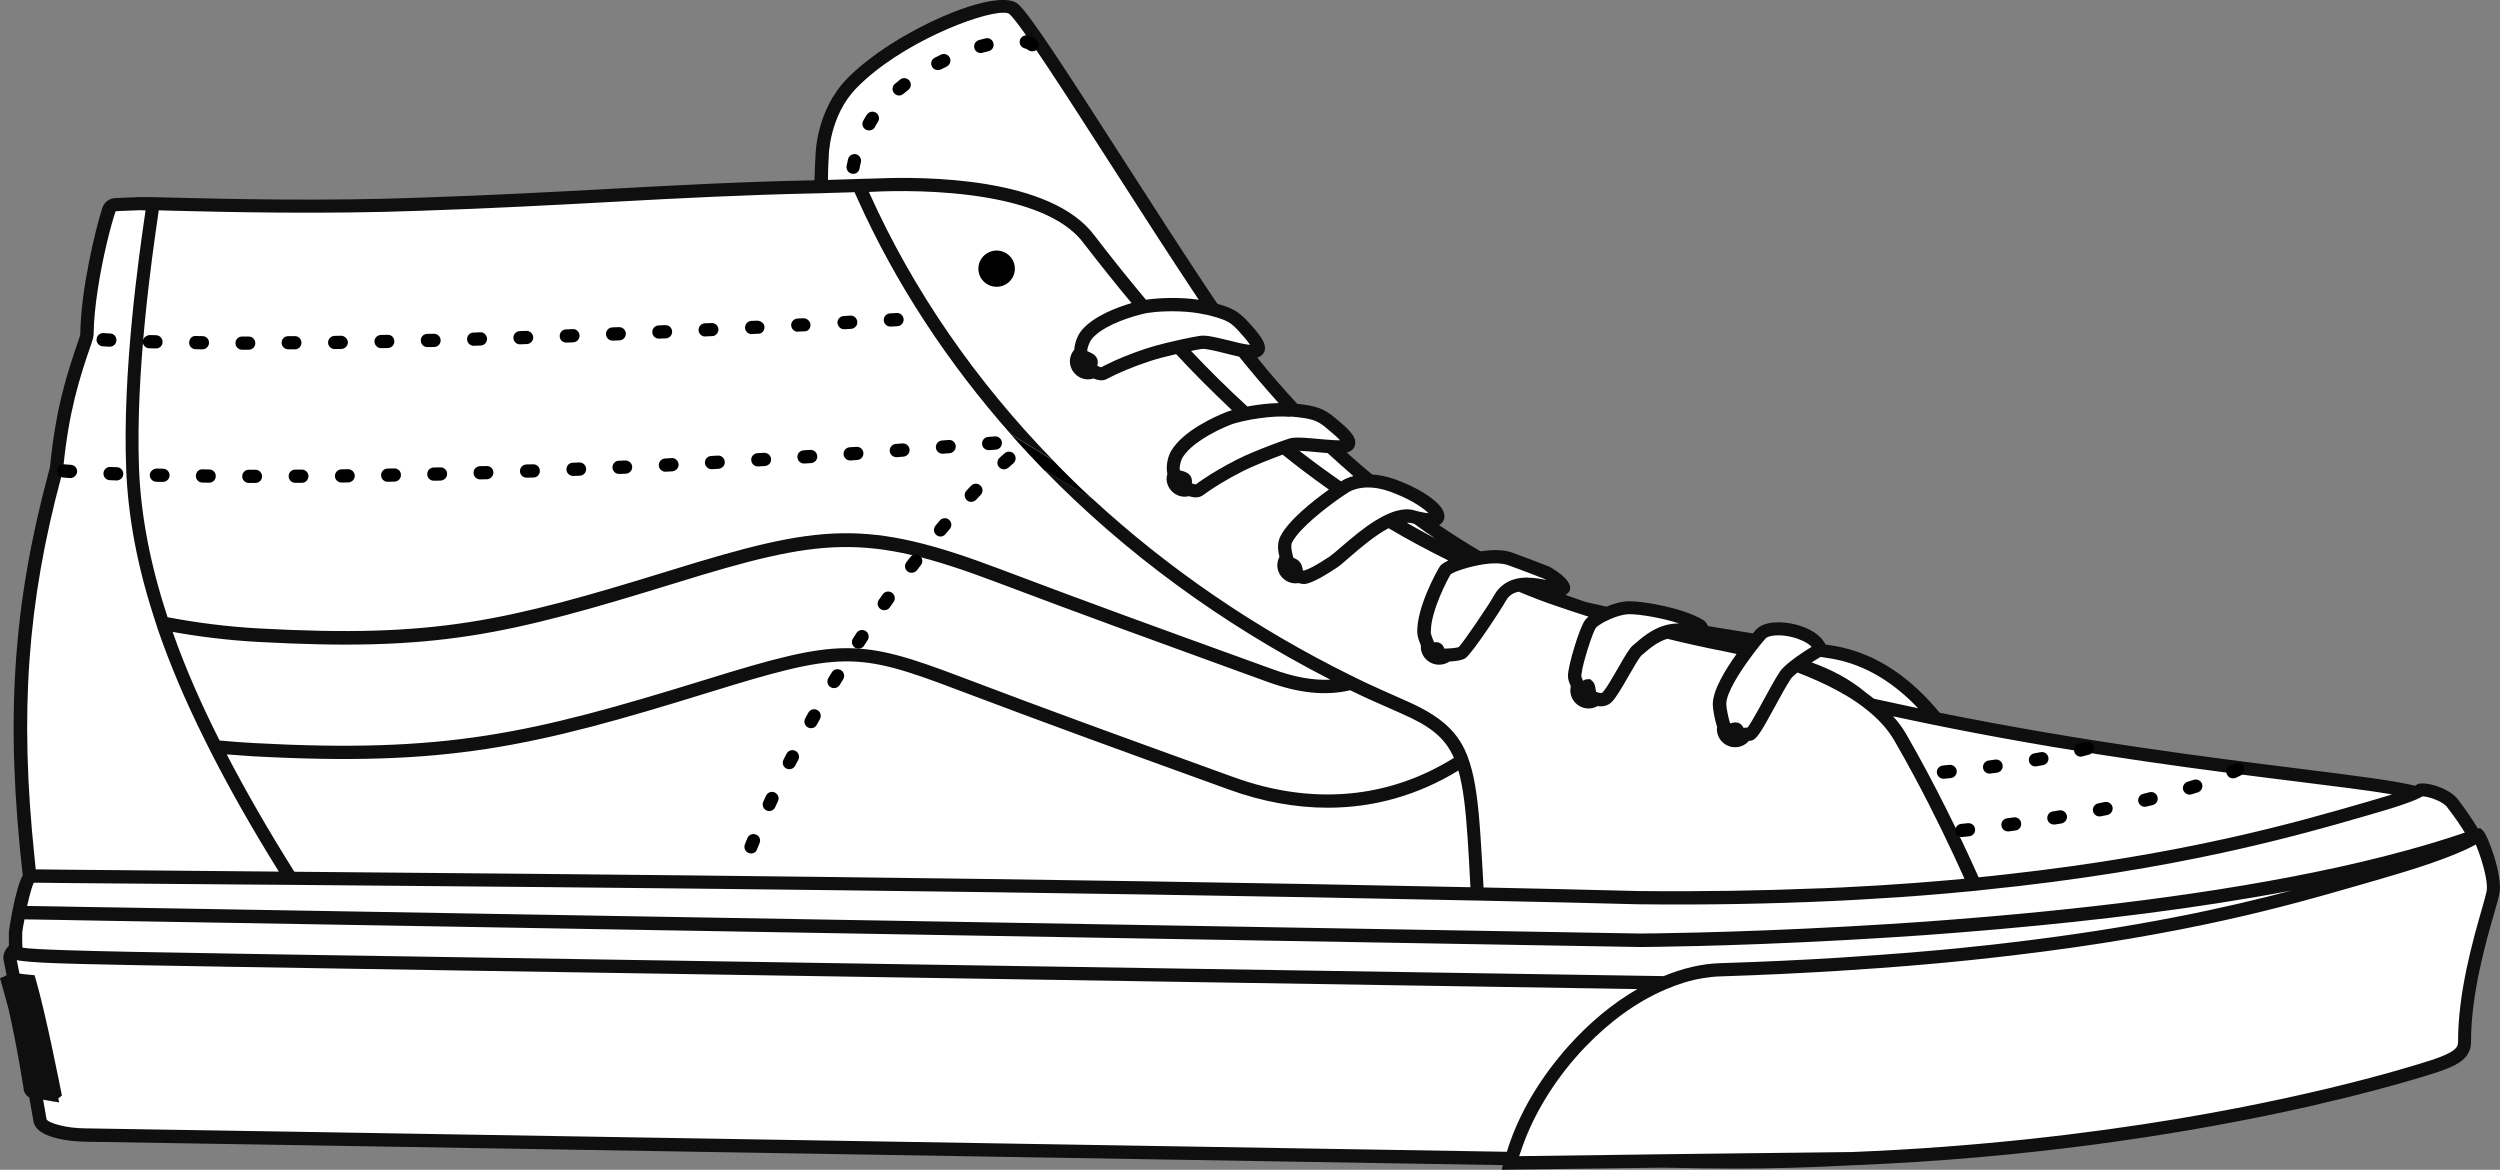 <svg xmlns="http://www.w3.org/2000/svg" xmlns:xlink="http://www.w3.org/1999/xlink" version="1.1" id="Layer_1" x="0px" y="0px" style="enable-background:new 0 0 1366 768;" xml:space="preserve" viewBox="588.73 340.11 188.99 88.43">
<rect x="588.73" y="340.11" width="188.99" height="88.43" fill="#808080" stroke="none"/>
<style type="text/css">
	.st0{fill:#FFFFFF;}
	.st1{fill:#0F0F10;}
</style>
<g>
	<path class="st0" d="M776.06,403.24c0,0-0.06,0.05-0.21,0.15c-0.67-1.23-1.61-2.41-1.65-2.46c-0.49-0.76-2.07-1.2-2.5-1.09   c0,0-0.07,0.06-0.36,0.2c-3.94-1.06-18.32-1.96-36.26-5.6c-2.07-2.56-4.63-4.47-7.75-5.02c-1.83-0.32-11.26-1.57-18.74-3.3   c-0.63-0.21-1.27-0.41-1.89-0.62c-6.06-2.62-17.62-9.04-26.63-22.52c-5.78-8.64-13.21-20.8-14.71-22.18   c-1.09-1-8.58,1.88-12.22,5.57c-2.29,2.32-2.28,5.58-2.28,5.58s-0.06,0.92-0.08,2.28c-9.94,0.18-18.27,0.92-30.21,1.32   c-8.45,0.32-17.11,0.03-20.31-0.04c0,0,0-0.01,0-0.01c-0.15-0.01-0.4-0.01-0.7,0c-0.27,0-0.45,0-0.54,0.01c0,0,0,0-0.01,0   c-0.54,0.01-1.14,0.04-1.61,0.07c-0.28,0.02-0.44,0.24-0.49,0.4c-0.56,1.75-1.61,6.27-1.63,9.36c0,0.17-0.06,0.35-0.12,0.51   c-1.02,2.95-1.75,5.4-2.16,9.5c-0.02,0.21-0.08,0.41-0.13,0.61c-2.6,9.63-3.32,18.21-1.92,30.43c-0.49,0.5-1.08,4.07-1.07,4.21   c0,0.06-0.02,0.94,0.03,1.43c0.02,0.19-0.05,0.41-0.04,0.46c0.91,4.46,2.11,12.77,2.11,12.77l3.35,0.27c0,0,72.44,1.49,107.66,2.15   c-0.03,0.12-0.08,0.24-0.1,0.35c0,0,6.81-0.1,11.11-0.15c1.29,0.02,2.44,0.04,3.43,0.06c4.2,0.07,8.16-0.04,11.9-0.26   c24.28-1.05,41.14-6.15,43.61-7.03c1.27-0.45,2.09-0.85,2.09-1.74c-0.03-4.76,1.94-10.12,2.16-11.33   C777.43,406.23,776.2,403.22,776.06,403.24z"/>
</g>
<g>
	<g>
		<path d="M664.07,361.79c-0.76,0-1.38-0.61-1.38-1.37c0-0.75,0.62-1.37,1.38-1.37c0.76,0,1.38,0.61,1.38,1.37    C665.45,361.18,664.83,361.79,664.07,361.79z"/>
	</g>
</g>
<g>
	<g>
		<g>
			<g>
				<g>
					<g>
						<path d="M737.25,406.54c0-0.01-0.01-0.02-0.01-0.02c-0.03,0.01-0.06,0.02-0.08,0.03        C737.18,406.54,737.21,406.54,737.25,406.54z"/>
						<g>
							<path d="M668.3,374.88c-1.08-0.65-2.13-1.3-3.16-1.94c0.81,0.92,1.65,1.82,2.51,2.71c1.19,0.72,2.4,1.44,3.65,2.17         C670.27,376.87,669.27,375.88,668.3,374.88z"/>
						</g>
					</g>
				</g>
			</g>
		</g>
	</g>
</g>
<g>
	<g>
		<g>
			<path class="st0" d="M705.69,383.41c0.54,0.32,1.75,1.23,1,1.23c-0.75,0-1.42-0.37-2.5-0.37c-1.07,0-1.69,0.38-2.04,1.02     c-0.35,0.64-2.48,3.85-2.91,4.17c-0.17,0.13-1.26,0.22-1.76,0.13c-0.26-0.05,0.09-0.3-0.13-0.43c-0.14-0.08-0.37,0.16-0.46,0.03     c-0.17-0.22-0.49-0.91-0.5-1.29c-0.05-1.74,1.42-4.4,1.63-4.72c0.21-0.32,3.3-1.38,4.8-0.85     C704.33,382.87,705.69,383.41,705.69,383.41z"/>
		</g>
		<g>
			<path class="st0" d="M697.24,378.74c0.41,0.54,0.21,0.96-1.71,0.43c-1.93-0.54-5.03,2.79-6,3.43c-0.96,0.64-1.68,1.02-2.06,1.12     c-0.17,0.04-0.36,0.01-0.54-0.08c-0.21-0.11-0.12-0.47-0.29-0.71c-0.11-0.17-0.51-0.19-0.56-0.41c-0.12-0.44-0.35-1.11-0.09-1.64     c0.75-1.5,3.93-3.69,4.47-4.01c0.54-0.32,1.72-0.71,3.55-0.06C695.82,377.45,696.92,378.31,697.24,378.74z"/>
		</g>
		<g>
			<path class="st0" d="M689.23,372.01c0.74,0.6,2.01,1.61,1.17,1.83c-0.84,0.22-3.35-0.33-4.09-0.1c-0.73,0.23-2.77,0.99-3.83,1.53     c-1.18,0.6-2.25,1.23-3.1,1.86c-0.23,0.18-0.76-0.01-1.04-0.16c-0.17-0.09,0.09-0.47-0.06-0.64c-0.17-0.19-0.73-0.17-0.82-0.42     c-0.15-0.41,0-1.1,0.22-1.48c0.78-1.31,2.93-2.32,3.83-2.68c0.9-0.36,3.12-0.8,4.8-0.66     C687.99,371.23,688.49,371.41,689.23,372.01z"/>
		</g>
		<g>
			<path class="st0" d="M682.64,364.71c0.64,0.7,1.75,1.89,0.89,1.98c-0.86,0.09-3.27-0.82-4.03-0.7c-0.76,0.12-2.89,0.57-4.01,0.95     c-1.26,0.42-2.41,0.89-3.34,1.39c-0.26,0.14-0.75-0.13-1-0.31c-0.16-0.11,0.15-0.45,0.03-0.64c-0.14-0.21-0.69-0.28-0.75-0.53     c-0.09-0.43,0.16-1.09,0.44-1.43c0.97-1.19,3.24-1.86,4.18-2.09c0.94-0.22,3.21-0.34,4.84,0.05     C681.53,363.76,682,364.01,682.64,364.71z"/>
		</g>
	</g>
</g>
<g>
	<path class="st0" d="M717.24,387.4c0,0,0.78,0.72-1.04,0.4c-1.82-0.32-3.07,0.95-3.7,1.48c-0.44,0.37-1.73,3.04-2.29,3.55   c-0.4,0.36-1.03,0.05-1.24-0.1c-0.09-0.07-0.12-0.68-0.2-0.76c-0.11-0.11-0.42,0.48-0.5,0.36c-0.22-0.32-0.5-0.81-0.5-1.13   c0-0.75,0.87-3.49,1.19-3.92c0.32-0.43,1.88-1.24,2.95-1.24C712.98,386.04,715.85,386.54,717.24,387.4z"/>
</g>
<g>
	<path class="st0" d="M726.34,389.2c0,0-2.18,1.25-2.64,1.95c-0.92,1.4-2.33,4.41-2.69,4.45c-0.14,0.01-0.55,0.04-0.76,0.05   c-0.18,0.01-0.11-0.38-0.3-0.42c-0.18-0.05-0.62,0.25-0.76,0.1c-0.18-0.2-0.48-1.51-0.48-1.99c0-1.61,2.8-4.96,3.12-5.31   C722.62,387.17,725.97,387.8,726.34,389.2z"/>
	<path class="st1" d="M776.43,402.9l-0.21-0.19l-0.17,0.04c-0.43-0.72-0.94-1.45-1.43-2.1c-0.63-0.95-2.42-1.44-3.03-1.29   l-0.09,0.01l-0.09,0.08c0,0-0.04,0.03-0.11,0.06c-1.44-0.36-4.08-0.71-8.82-1.3c-6.73-0.84-16.26-2.03-27.12-4.22   c-2.06-2.5-4.66-4.48-7.93-5.05c-0.17-0.03-0.41-0.07-0.7-0.11c-0.32-0.68-1.16-1.24-2.3-1.52c-0.98-0.24-2.34-0.27-2.95,0.4   c-0.01,0.01-0.1,0.11-0.24,0.28c-1.06-0.17-2.2-0.35-3.39-0.55c-0.06-0.15-0.16-0.29-0.27-0.39l-0.08-0.06   c-1.5-0.92-4.48-1.43-5.59-1.43c-0.54,0-1.17,0.17-1.74,0.41c-0.52-0.11-1.04-0.23-1.55-0.35c-0.53-0.17-1.04-0.36-1.55-0.54   c0.22-0.1,0.31-0.28,0.34-0.38c0.16-0.59-0.7-1.25-1.46-1.7l-0.07-0.04c0,0-1.38-0.55-2.88-1.09c-0.61-0.22-1.48-0.21-2.35-0.08   c-1.01-0.6-2.05-1.25-3.14-1.99c0.12-0.06,0.22-0.14,0.29-0.25c0.12-0.18,0.26-0.56-0.15-1.11c-0.44-0.59-1.69-1.47-3.48-2.1   c-0.65-0.23-1.21-0.33-1.71-0.36c-0.64-0.53-1.28-1.08-1.92-1.66c0,0,0,0,0,0c0.46-0.12,0.6-0.42,0.63-0.59   c0.14-0.63-0.57-1.26-1.58-2.08l-0.03-0.03c0,0,0,0,0,0c-0.77-0.62-1.36-0.84-2.76-0.98c-1.02-1.1-2.04-2.26-3.03-3.5   c0.34-0.09,0.49-0.31,0.54-0.45c0.23-0.61-0.38-1.33-1.26-2.29l-0.03-0.03c-0.62-0.67-1.12-0.98-2.25-1.29   c-0.09-0.13-0.18-0.25-0.27-0.38c-2.2-3.29-4.59-7.02-6.91-10.62c-4.28-6.67-6.95-10.8-7.88-11.65c-1.53-1.4-9.37,2-12.91,5.59   c-2.4,2.44-2.42,5.79-2.42,5.9c-0.02,0.24-0.05,0.92-0.08,1.82c-5.28,0.1-10.16,0.36-15.31,0.64c-4.44,0.24-9.04,0.49-14.42,0.67   c-7.34,0.28-14.78,0.1-18.78,0c-0.48-0.01-0.88-0.02-1.23-0.03c-0.57-0.01-0.97-0.02-1.25-0.01c-0.03,0-0.05,0-0.08,0   c-0.13,0-0.23,0.01-0.31,0.02c0.08-0.01-0.99,0.02-1.53,0.06c-0.52,0.04-0.83,0.43-0.93,0.75c-0.51,1.6-1.63,6.21-1.66,9.51   c0,0.1-0.05,0.23-0.09,0.35c-0.98,2.83-1.76,5.33-2.19,9.61c-0.02,0.18-0.07,0.35-0.12,0.53c-2.71,10.05-3.28,18.74-1.95,30.44   c-0.58,1.04-1.06,4.21-1.05,4.34l0,0.11c0,0.19,0,0.54,0,0.88c-0.47,0.45-0.43,0.93-0.4,1.07c0.07,0.37,0.15,0.76,0.23,1.15   c-0.05,0.03-0.09,0.05-0.16,0.09l0,0l-0.34,0.14l0.02,0.06l0,0l0.6,2.16c0.64,2.74,1.18,6.19,1.19,6.29   c0.07,0.23,0.22,0.41,0.4,0.49c0.17,0.94,0.28,1.6,0.32,1.82c0.07,0.43,0.41,0.74,0.85,0.96c0.04,0.02,0.08,0.04,0.13,0.06   c1.14,0.51,2.87,0.52,2.97,0.52c0.65,0,26.3,0.43,53.46,0.88c18.98,0.32,39.2,0.65,53.67,0.89l-0.09,0.35l0.65-0.01   c0.1,0,7.26-0.09,11.49-0.15c1.13,0.02,2.15,0.04,3.04,0.05c0.81,0.01,1.64,0.02,2.5,0.02c2.73,0,5.71-0.08,8.86-0.25   c26.61-1.07,44.13-7.02,44.32-7.08c1.02-0.36,2.43-0.86,2.42-2.22c-0.02-3.59,1.13-7.6,1.75-9.75c0.2-0.69,0.34-1.18,0.4-1.48   l0-0.01C777.93,406.23,776.79,403.24,776.43,402.9z M736.28,395.18c10.43,2.06,19.57,3.2,26.08,4.01c2.81,0.35,5.4,0.67,7.2,0.97   c-0.35,0.11-0.75,0.24-1.25,0.38l-0.89,0.26c-5,1.45-13.48,3.9-26.96,5.4c-0.71,0.08-1.42,0.16-2.16,0.23   c-0.04-0.09-0.09-0.2-0.13-0.3c-1.34-2.98-3.18-6.78-5.37-10.58c-0.27-0.46-0.6-0.89-0.96-1.29c1.01,0.22,2.01,0.42,3,0.63   C735.31,394.99,735.8,395.09,736.28,395.18z M726.36,389.77c0.38,0.06,0.69,0.11,0.89,0.14c2.57,0.46,4.71,1.87,6.48,3.74   c-1.1-0.23-2.21-0.47-3.34-0.72c-0.2-0.15-0.39-0.31-0.59-0.45c-1.24-1.05-2.68-1.78-4.11-2.29   C725.92,390.04,726.15,389.89,726.36,389.77z M722.22,388.36c0.06-0.07,0.21-0.13,0.4-0.17c0.36-0.08,0.92-0.08,1.57,0.08   c0.3,0.07,0.57,0.17,0.81,0.28c0.29,0.14,0.53,0.29,0.68,0.46c-0.23,0.14-0.52,0.32-0.82,0.53c-0.13,0.09-0.25,0.17-0.38,0.26   c-0.34,0.25-0.67,0.51-0.91,0.75c-0.11,0.11-0.21,0.22-0.28,0.32c-0.38,0.58-0.83,1.4-1.26,2.2c-0.27,0.5-0.61,1.11-0.87,1.55   c-0.13,0.22-0.25,0.39-0.32,0.49c-0.09,0.01-0.2,0.01-0.31,0.02c-0.07-0.15-0.19-0.33-0.44-0.39c-0.06-0.01-0.11-0.02-0.17-0.02   c-0.14,0-0.28,0.04-0.4,0.08c-0.07-0.21-0.14-0.52-0.2-0.81c-0.05-0.26-0.09-0.51-0.09-0.66c0-0.83,0.98-2.36,1.85-3.54   C721.54,389.16,721.98,388.62,722.22,388.36z M710.06,387.1c0.54-0.28,1.29-0.56,1.85-0.56c0.74,0,2.41,0.26,3.75,0.7   c-0.02,0-0.03,0-0.04,0c-0.95,0-1.73,0.36-2.33,0.77c-0.38,0.25-0.69,0.52-0.93,0.73l-0.18,0.15c-0.27,0.22-0.6,0.79-1.16,1.77   c-0.26,0.44-0.57,0.99-0.83,1.38c-0.13,0.19-0.24,0.35-0.32,0.42c-0.09,0.08-0.33,0.02-0.49-0.06c-0.01-0.04-0.01-0.09-0.02-0.14   c-0.04-0.28-0.08-0.49-0.23-0.64l-0.19-0.17l-0.22,0.01c-0.13,0-0.23,0.05-0.32,0.11c-0.09-0.18-0.13-0.31-0.13-0.37   c0-0.04,0.01-0.11,0.02-0.16c0.09-0.84,0.85-3.15,1.07-3.45C709.44,387.47,709.71,387.29,710.06,387.1z M699.5,383.08   c0.85-0.25,1.98-0.47,2.78-0.35c0.13,0.02,0.27,0.04,0.38,0.08c1.35,0.48,2.58,0.97,2.81,1.06c0.05,0.03,0.1,0.06,0.15,0.09   c-0.38-0.09-0.82-0.17-1.35-0.18c-0.03,0-0.05-0.01-0.08-0.01c-0.77,0-1.38,0.2-1.85,0.57c-0.24,0.19-0.46,0.42-0.62,0.71   c-0.39,0.72-2.43,3.72-2.72,3.98c-0.01,0.01-0.05,0.01-0.08,0.02c-0.19,0.05-0.64,0.09-1.01,0.09c-0.05-0.22-0.21-0.35-0.3-0.4   c-0.16-0.1-0.32-0.1-0.46-0.07c-0.12-0.25-0.25-0.6-0.26-0.77c0-0.03,0.01-0.06,0.01-0.09c0.01-1.6,1.35-4.06,1.49-4.28   C698.52,383.42,698.95,383.24,699.5,383.08z M692.08,376.96c0.47-0.01,1.05,0.07,1.75,0.32c0.16,0.06,0.31,0.12,0.46,0.18   c1.24,0.5,2.08,1.09,2.43,1.45c-0.15-0.01-0.36-0.05-0.64-0.11c-0.13-0.03-0.27-0.06-0.43-0.11c-0.43-0.12-0.89-0.09-1.36,0.04   c-0.16,0.04-0.33,0.1-0.49,0.17c-0.35,0.14-0.71,0.33-1.07,0.55c-0.95,0.58-1.86,1.37-2.6,2c-0.38,0.33-0.71,0.61-0.9,0.74   c-0.51,0.34-0.9,0.57-1.19,0.73c-0.43,0.23-0.65,0.3-0.72,0.32c-0.02,0.01-0.05,0-0.09-0.01c0-0.01,0-0.02-0.01-0.03   c-0.03-0.15-0.06-0.36-0.19-0.55c-0.13-0.2-0.33-0.28-0.47-0.35c-0.02-0.01-0.04-0.02-0.05-0.02l-0.01-0.02   c-0.06-0.23-0.13-0.5-0.15-0.75c-0.01-0.15,0-0.29,0.06-0.4c0.53-1.05,2.53-2.6,3.65-3.38c0.27-0.18,0.5-0.34,0.63-0.42   c0.08-0.05,0.2-0.11,0.34-0.16C691.3,377.05,691.64,376.97,692.08,376.96z M697.23,380.82c-0.74-0.39-1.44-0.79-2.15-1.19   c0.11,0,0.22-0.01,0.32,0.02c0.09,0.02,0.16,0.04,0.24,0.06C696.17,380.1,696.7,380.48,697.23,380.82z M691.04,376.1   c-0.39,0.1-0.68,0.24-0.85,0.35c0,0-0.04,0.02-0.08,0.05c-1.09-0.76-2.14-1.52-3.15-2.31c0.39,0.01,0.9,0.06,1.31,0.1   c0.28,0.03,0.56,0.05,0.82,0.07C689.75,374.96,690.4,375.54,691.04,376.1z M686.33,371.6c0.77,0.07,1.26,0.14,1.64,0.26   c0.38,0.12,0.64,0.29,0.95,0.54l0.03,0.03c0.24,0.2,0.8,0.65,1.08,0.96c-0.14,0.01-0.32,0-0.51-0.01   c-0.36-0.02-0.77-0.06-1.14-0.09c-0.16-0.02-0.3-0.03-0.45-0.04c-0.82-0.07-1.4-0.1-1.77,0.02c-0.06,0.02-0.15,0.05-0.23,0.08   c-0.3,0.1-0.69,0.24-1.13,0.41c-0.87,0.33-1.88,0.74-2.54,1.08c-1.02,0.52-1.89,1.03-2.58,1.5c-0.19,0.13-0.37,0.25-0.53,0.38   c-0.05,0.01-0.17-0.01-0.32-0.07c0.02-0.18,0.02-0.42-0.16-0.63c-0.17-0.2-0.42-0.27-0.62-0.32c-0.04-0.01-0.09-0.03-0.13-0.04   c-0.03-0.18,0.01-0.45,0.09-0.69c0.03-0.1,0.07-0.19,0.11-0.26c0.59-1,2.24-1.93,3.58-2.47c0.24-0.1,0.6-0.2,1-0.29   c0.39-0.09,0.83-0.17,1.29-0.23c0.77-0.11,1.59-0.16,2.28-0.1C686.3,371.6,686.31,371.6,686.33,371.6z M685.39,370.58   c-0.8,0.02-1.62,0.12-2.36,0.26c-1.51-1.38-2.92-2.78-4.26-4.2c0.32-0.07,0.6-0.12,0.8-0.15c0.28-0.05,1.15,0.17,1.78,0.33   c0.37,0.09,0.72,0.18,1.05,0.25C683.4,368.31,684.39,369.47,685.39,370.58z M680.14,363.95c0.91,0.23,1.36,0.41,1.73,0.7   c0.14,0.11,0.27,0.24,0.41,0.39l0.03,0.03c0.21,0.23,0.7,0.76,0.92,1.11c-0.07-0.01-0.15-0.02-0.24-0.03   c-0.4-0.06-0.93-0.19-1.38-0.31c-0.05-0.01-0.09-0.02-0.14-0.03c-0.97-0.24-1.62-0.38-2.04-0.31c-0.31,0.05-0.84,0.15-1.44,0.28   c-0.36,0.08-0.74,0.17-1.12,0.26c-0.57,0.14-1.12,0.29-1.53,0.43c-1.19,0.4-2.2,0.81-3,1.22c-0.12,0.06-0.25,0.12-0.35,0.18   c-0.05,0.01-0.17-0.04-0.31-0.11c0.05-0.17,0.08-0.41-0.07-0.64c-0.14-0.22-0.38-0.33-0.57-0.41c-0.04-0.02-0.08-0.04-0.12-0.06   c0-0.16,0.06-0.37,0.15-0.57c0.06-0.13,0.12-0.25,0.19-0.34c0.7-0.86,2.34-1.51,3.71-1.86c0.07-0.02,0.14-0.04,0.2-0.05   c0.24-0.06,0.57-0.1,0.96-0.14c1.07-0.09,2.55-0.07,3.66,0.19C679.91,363.89,680.03,363.92,680.14,363.95z M651.38,351.95   c0-0.03,0.02-3.09,2.13-5.22c3.31-3.36,9.26-5.66,11.07-5.66c0.21,0,0.37,0.03,0.46,0.1c0.88,0.81,4.2,5.98,7.72,11.46   c2.2,3.43,4.47,6.96,6.59,10.14c-1.4-0.21-3.01-0.15-3.99,0c-1.36-1.62-2.65-3.24-3.88-4.84c-3.28-4.44-12.84-4.48-16.47-4.33   c-0.69,0.01-1.37,0.04-2.03,0.06c-0.57,0.02-1.12,0.04-1.66,0.05C651.32,353.03,651.35,352.42,651.38,351.95z M600.66,356.51   c0.03-0.2,0.05-0.36,0.07-0.5c0.32,0.01,0.67,0.02,1.04,0.03c4.01,0.1,11.47,0.28,18.84,0c5.39-0.18,9.99-0.43,14.44-0.67   c5.13-0.28,9.99-0.53,15.24-0.64c0.27-0.01,0.52-0.02,0.79-0.02c0.07,0,0.15-0.01,0.22-0.01c0.55-0.01,1.12-0.03,1.71-0.05   c0.1,0,0.21-0.01,0.32-0.01c0.06,0.12,0.13,0.28,0.22,0.49c2.88,6.41,6.81,12.39,11.6,17.81c1.02,0.64,2.08,1.28,3.16,1.94   c-5.83-6-10.54-12.8-13.85-20.16c-0.02-0.03-0.03-0.07-0.04-0.1c0.25-0.01,0.57-0.03,0.92-0.04c2.1-0.07,5.86-0.04,9.25,0.72   c2.53,0.57,4.85,1.55,6.08,3.22c1.15,1.49,2.34,2.99,3.6,4.5c-1.08,0.32-2.88,0.98-3.78,2.07c-0.29,0.35-0.52,0.93-0.55,1.45   c-0.2,0.24-0.33,0.54-0.33,0.88c0,0.75,0.62,1.37,1.38,1.37c0.14,0,0.28-0.03,0.41-0.07c0.18,0.08,0.39,0.14,0.59,0.14   c0.14,0,0.28-0.03,0.41-0.1c0.84-0.45,1.94-0.91,3.26-1.35c0.51-0.17,1.25-0.36,1.98-0.53c1.32,1.43,2.74,2.84,4.22,4.24   c-0.2,0.06-0.38,0.12-0.52,0.18c-0.73,0.29-3.16,1.36-4.07,2.89c-0.27,0.45-0.42,1.19-0.29,1.74c-0.03,0.12-0.06,0.24-0.06,0.36   c0,0.75,0.62,1.37,1.38,1.37c0.11,0,0.21-0.02,0.31-0.04c0.16,0.05,0.34,0.09,0.51,0.09c0.2,0,0.4-0.05,0.56-0.17   c0.77-0.57,1.79-1.19,3.02-1.82c0.75-0.38,2.07-0.9,2.99-1.24c1.11,0.9,2.29,1.78,3.5,2.64c-1.18,0.84-3.06,2.32-3.67,3.54   c-0.26,0.52-0.18,1.09-0.07,1.55c-0.1,0.19-0.16,0.4-0.16,0.63c0,0.75,0.62,1.37,1.38,1.37c0.08,0,0.16-0.01,0.23-0.02   c0.13,0.04,0.26,0.07,0.39,0.07c0.1,0,0.19-0.01,0.28-0.04c0.59-0.16,1.53-0.73,2.21-1.19c0.25-0.16,0.58-0.45,1-0.82   c0.74-0.64,1.87-1.61,2.92-2.17c1.43,0.85,2.94,1.66,4.52,2.44c-0.31,0.15-0.54,0.3-0.63,0.43c-0.23,0.35-1.77,3.11-1.72,5.01   c0.01,0.3,0.14,0.67,0.28,1c0,0.03-0.01,0.06-0.01,0.08c0,0.75,0.62,1.36,1.38,1.36c0.29,0,0.56-0.09,0.79-0.24   c0.48-0.02,0.99-0.1,1.21-0.26c0.55-0.41,2.74-3.76,3.05-4.33c0.15-0.27,0.39-0.57,0.97-0.69c0.42,0.17,0.83,0.35,1.27,0.51   c0.03,0.01,0.06,0.02,0.09,0.04c0.58,0.22,1.17,0.43,1.77,0.63c0.57,0.2,1.16,0.39,1.75,0.58c0.13,0.04,0.27,0.08,0.4,0.13   c-0.11,0.09-0.21,0.18-0.27,0.27c-0.41,0.55-1.29,3.42-1.29,4.21c0,0.25,0.1,0.53,0.22,0.78c-0.02,0.1-0.04,0.2-0.04,0.31   c0,0.75,0.62,1.37,1.38,1.37c0.25,0,0.48-0.07,0.68-0.18c0.08,0.01,0.16,0.02,0.24,0.02c0.28,0,0.56-0.08,0.8-0.3   c0.32-0.3,0.74-1,1.33-2.04c0.33-0.58,0.79-1.36,0.94-1.5l0.19-0.16c0.41-0.36,1.01-0.87,1.77-1.11c1.38,0.34,2.8,0.66,4.26,0.94   c0.22,0.04,0.56,0.12,0.98,0.21c-0.87,1.21-1.8,2.75-1.8,3.8c0,0.32,0.13,1.13,0.33,1.73c-0.01,0.05-0.02,0.1-0.02,0.15   c0,0.75,0.62,1.37,1.38,1.37c0.42,0,0.79-0.19,1.04-0.48c0.04,0,0.08-0.01,0.11-0.01c0.44-0.05,0.72-0.49,1.84-2.55   c0.42-0.78,0.86-1.58,1.22-2.13c0.08-0.12,0.27-0.29,0.5-0.48c0.99,0.38,2,0.82,2.97,1.34c0.5,0.27,0.98,0.55,1.44,0.86   c0.34,0.23,0.65,0.47,0.96,0.72c0.79,0.65,1.46,1.38,1.94,2.2c0.52,0.89,1.01,1.79,1.49,2.67c1.52,2.82,2.81,5.54,3.82,7.78   c0,0.01,0.01,0.02,0.01,0.02c-0.03,0-0.06,0.01-0.09,0.01c-0.91,0.08-1.84,0.17-2.79,0.24c-0.34,0.03-0.68,0.05-1.02,0.08   c-1.73,0.13-3.54,0.24-5.41,0.33c-0.16,0.01-0.32,0.01-0.49,0.02c-0.3,0.01-0.59,0.03-0.89,0.04c-0.13,0.01-0.27,0.01-0.4,0.01   c-4.18,0.17-8.68,0.25-13.56,0.2c-3.84-0.1-7.76-0.19-11.71-0.27c-0.01-0.13-0.01-0.26-0.02-0.4c-0.06-1.02-0.12-2.16-0.21-3.49   c-0.16-2.39-0.37-4.15-0.81-5.53c-0.11-0.35-0.23-0.67-0.37-0.97c-0.24-0.5-0.52-0.94-0.86-1.34l-0.15-0.16   c-0.79-0.85-1.87-1.53-3.39-2.2c-1.49-0.66-2.28-1.01-2.92-1.31c-0.35-0.16-0.65-0.31-1-0.48c-0.07-0.04-0.14-0.08-0.22-0.11   c-7.33-3.61-13.93-8.15-19.62-13.4c-1.24-0.73-2.46-1.45-3.65-2.17c6.09,6.25,13.4,11.63,21.64,15.85   c-1.32,0.07-2.75-0.2-4.37-0.79l-1.85-0.67c-6.68-2.42-11.96-4.33-18.7-6.88c-10.15-3.84-13.55-3.45-24.93,0.07   c-12.66,3.91-17.87,5.12-31.12,4.4c-2.36-0.13-4.68-0.42-6.93-0.85c-1.31-3.98-2.02-7.67-2.16-11.24   C598.96,368.2,600.24,359.4,600.66,356.51z M607.81,397.28c14.7,0.8,21.14-0.69,34.49-4.82c9.96-3.08,11.18-3.1,18.66-0.26   c6.8,2.57,12.11,4.5,18.83,6.93l1.85,0.67c2.54,0.92,5.04,1.37,7.47,1.37c3.51,0,6.84-0.96,9.87-2.81   c0.35,1.22,0.54,2.82,0.69,5.03c0.09,1.32,0.15,2.46,0.2,3.47c0.01,0.11,0.01,0.21,0.02,0.32c-32.29-0.68-67.13-0.99-88.91-1.17   c-1.97-3.14-3.67-6.09-5.11-8.87C606.51,397.19,607.16,397.24,607.81,397.28z M605.33,396.09c-1.46-2.89-2.64-5.62-3.55-8.21   c2.12,0.38,4.29,0.64,6.5,0.76c13.41,0.73,18.68-0.49,31.47-4.44c11.11-3.44,14.42-3.82,24.28-0.09   c6.75,2.55,12.03,4.46,18.71,6.89l1.85,0.67c2.32,0.84,4.35,1.06,6.21,0.62c0.94,0.46,1.61,0.77,3.87,1.76   c2.1,0.92,3.27,1.76,3.97,3.35c-4.9,3.07-10.68,3.63-16.65,1.46l-1.85-0.67c-6.72-2.43-12.02-4.35-18.82-6.93   c-3.77-1.43-6.04-2.15-8.57-2.15c-2.64,0-5.56,0.79-10.75,2.4c-13.23,4.09-19.6,5.56-34.14,4.77   C607.02,396.23,606.17,396.17,605.33,396.09z M593.38,376.08c0.06-0.23,0.12-0.45,0.14-0.68c0.42-4.17,1.18-6.62,2.14-9.38   c0.06-0.18,0.14-0.41,0.15-0.67c0.02-2.03,0.49-4.71,0.98-6.8c0.24-1.01,0.48-1.89,0.68-2.47c0.1-0.01,0.22-0.01,0.34-0.02   c0.41-0.02,0.86-0.04,1.28-0.05c0,0,0,0,0.01,0c0.07-0.01,0.26-0.01,0.54,0c0.03,0,0.06,0,0.09,0c0,0,0,0,0,0   c-0.02,0.11-0.03,0.23-0.05,0.37c-0.42,2.91-1.71,11.77-1.41,19.22c0.14,3.5,0.8,7.12,2.04,10.99c0.12,0.36,0.23,0.72,0.35,1.09   c0.9,2.62,2.06,5.37,3.51,8.28c0.17,0.35,0.35,0.71,0.53,1.06c1.44,2.82,3.13,5.8,5.11,8.98c-1.14-0.01-2.25-0.02-3.31-0.03   c-5.06-0.04-9.21-0.08-12.25-0.11c-0.36,0-0.68-0.01-1.01-0.01c-0.66-0.01-1.28-0.01-1.81-0.02c-0.03-0.3-0.06-0.6-0.09-0.9   C590.19,393.98,590.8,385.65,593.38,376.08z M590.79,408.57c0.16-0.73,0.35-1.44,0.49-1.73c0.08,0,0.17,0,0.26,0   c0.52,0.01,1.13,0.01,1.78,0.02c0.32,0,0.65,0.01,1,0.01c3.03,0.03,7.15,0.06,12.15,0.1c1.26,0.01,2.58,0.02,3.95,0.03   c0.39,0,0.79,0.01,1.19,0.01c21.84,0.18,56.34,0.49,88.33,1.17c0.33,0.01,0.67,0.01,1,0.02c3.93,0.08,7.82,0.17,11.64,0.27   c5.26,0.06,10.08-0.04,14.52-0.24c0.14-0.01,0.3-0.01,0.44-0.02c0.46-0.02,0.92-0.04,1.37-0.07c0.34-0.02,0.67-0.04,1.01-0.06   c0.82-0.05,1.63-0.1,2.43-0.15c0.33-0.02,0.66-0.04,0.98-0.07c0.35-0.03,0.68-0.05,1.02-0.08c1.05-0.08,2.07-0.17,3.06-0.27   c0.08-0.01,0.17-0.01,0.25-0.02c0.36-0.03,0.69-0.07,1.04-0.11c14.64-1.48,23.72-4.1,28.97-5.62l0.89-0.26   c1.49-0.43,2.33-0.74,2.83-0.95c0.22-0.1,0.38-0.18,0.48-0.24c0,0,0,0,0,0c0.2,0,0.64,0.1,1.05,0.28c0.36,0.15,0.69,0.35,0.85,0.6   l0.08,0.11c0.51,0.66,0.9,1.24,1.21,1.75c-1.48,0.51-3.05,0.98-4.68,1.42c-0.49,0.13-0.98,0.26-1.48,0.39   c-8.95,2.27-19.68,3.66-29.36,4.5c-0.35,0.03-0.7,0.06-1.05,0.09c-1.43,0.12-2.84,0.23-4.21,0.33c-0.34,0.02-0.69,0.05-1.03,0.07   c-1.32,0.09-2.61,0.17-3.85,0.24c-0.35,0.02-0.7,0.04-1.04,0.06c-9.06,0.5-15.5,0.53-15.66,0.53l-99.85-1.71l-1.2-0.02l-14.06-0.24   l-3.1-0.05l-1.01-0.02l-2.47-0.04l-0.26,0C590.78,408.59,590.78,408.58,590.79,408.57z M590.41,410.74c0-0.06,0-0.11,0-0.12   c0.01-0.16,0.08-0.55,0.17-1.01l3.07,0.05l1.01,0.02l2.87,0.05l6.57,0.11l8.24,0.14l1.21,0.02l99.17,1.7   c0.16,0,6.49-0.03,15.43-0.52c0.35-0.02,0.69-0.04,1.04-0.06c1.3-0.07,2.65-0.16,4.03-0.25c0.34-0.02,0.68-0.05,1.03-0.07   c1.51-0.11,3.08-0.23,4.67-0.37c0.35-0.03,0.69-0.06,1.04-0.09c7.15-0.63,14.85-1.55,22-2.91c-4.88,1.29-11.73,2.82-21.57,3.97   c-0.34,0.04-0.68,0.08-1.03,0.12c-1.65,0.18-3.37,0.36-5.19,0.51c-0.34,0.03-0.69,0.06-1.03,0.09c-1.37,0.11-2.79,0.21-4.25,0.31   c-0.34,0.02-0.69,0.04-1.04,0.07c-2.84,0.18-5.84,0.32-9.06,0.42c-1.44,0.04-2.89,0.4-4.29,0.98c-33.3-0.51-73.32-1.15-99.39-1.56   c-0.91-0.01-1.81-0.03-2.69-0.04c-2.33-0.04-4.54-0.07-6.6-0.11c-0.16,0-0.34-0.01-0.5-0.01c-5.09-0.08-8.83-0.15-11.31-0.23   c-1.92-0.06-3.1-0.12-3.58-0.2C590.4,411.38,590.41,410.95,590.41,410.74z M702.65,427.16c0,0.01-0.01,0.02-0.01,0.02   c-14.5-0.24-34.84-0.58-53.94-0.89c-28.34-0.47-52.82-0.88-53.48-0.88c-1.52,0-2.88-0.42-2.97-0.7c-0.03-0.19-0.12-0.72-0.26-1.47   c0.27,0.05,0.51,0.09,0.51,0.09l0.18,0.03l0.12,0.04l0.02-0.02l0.38,0.07l-0.06-0.31l0.27-0.21l-0.06-0.3   c-0.05-0.24-1.14-5.81-1.91-8.47l-0.1-0.33l-0.35-0.03c-0.35-0.03-0.59-0.06-0.77-0.09c-0.01,0-0.01,0-0.02,0   c-0.07-0.35-0.14-0.69-0.2-1.02c0.11,0.03,0.26,0.05,0.43,0.07c1.45,0.19,5.12,0.26,14.83,0.42c0.15,0,0.32,0.01,0.48,0.01   c5.49,0.09,12.01,0.19,19.24,0.31c25.07,0.4,58.64,0.93,87.53,1.38c-1.88,1.08-3.63,2.56-5.14,4.23c-0.28,0.31-0.55,0.62-0.81,0.95   C704.77,422.24,703.38,424.74,702.65,427.16z M776.71,407.48c-0.05,0.25-0.19,0.75-0.37,1.38c-0.63,2.2-1.81,6.3-1.79,10.03   c0,0.49-0.41,0.79-1.75,1.27c-0.12,0.04-7.33,2.5-19.47,4.53c-6.79,1.13-15.12,2.13-24.62,2.51l-11.26,0.13   c-0.17,0-1.5,0.02-3.29,0.04c-0.68,0.01-1.41,0.02-2.18,0.03c-3.21,0.04-6.91,0.09-8.41,0.11c0.03-0.1,0.07-0.21,0.11-0.31   c0-0.01,0.01-0.01,0.01-0.02c0.78-2.42,2.23-4.91,4.09-7.06c0.28-0.32,0.56-0.64,0.86-0.94c1.77-1.83,3.84-3.36,6.02-4.28   c0.93-0.4,1.89-0.7,2.84-0.85c0.44-0.07,0.87-0.12,1.31-0.13c3.12-0.1,6.03-0.24,8.79-0.41c0.35-0.02,0.7-0.04,1.04-0.07   c1.51-0.1,3-0.2,4.41-0.32c0.35-0.03,0.69-0.06,1.03-0.09c0.05,0,0.1-0.01,0.15-0.01c2.31-0.2,4.48-0.43,6.52-0.67   c13.26-1.56,21.08-3.81,25.99-5.23c0.28-0.08,0.54-0.16,0.8-0.23c0.29-0.08,0.56-0.16,0.83-0.24c0.24-0.07,0.45-0.13,0.68-0.2   c3.81-1.1,5.71-1.9,6.6-2.37c0.09-0.05,0.17-0.09,0.24-0.13c0.24,0.56,0.59,1.57,0.75,2.44   C776.72,406.81,776.76,407.2,776.71,407.48z"/>
</g>
<g>
	<path d="M604.54,376.6C604.54,376.6,604.54,376.6,604.54,376.6l-0.51-0.01c-0.28,0-0.5-0.23-0.49-0.51s0.2-0.51,0.51-0.49l0.5,0.01   c0.28,0,0.5,0.23,0.49,0.51C605.04,376.38,604.82,376.6,604.54,376.6z M614.55,376.59c-0.27,0-0.5-0.22-0.5-0.49   c0-0.28,0.21-0.5,0.49-0.51l0.5-0.01c0.28,0,0.5,0.22,0.51,0.49c0,0.28-0.22,0.5-0.49,0.51L614.55,376.59   C614.55,376.59,614.55,376.59,614.55,376.59z M601.05,376.54c0,0-0.01,0-0.01,0l-0.5-0.01c-0.28-0.01-0.49-0.24-0.49-0.51   c0.01-0.28,0.27-0.47,0.51-0.49l0.5,0.01c0.28,0.01,0.49,0.24,0.49,0.51C601.54,376.32,601.32,376.54,601.05,376.54z    M597.55,376.43c-0.01,0-0.01,0-0.02,0l-0.5-0.02c-0.28-0.01-0.49-0.24-0.48-0.52c0.01-0.28,0.25-0.5,0.52-0.48l0.5,0.02   c0.28,0.01,0.49,0.24,0.48,0.52C598.04,376.22,597.81,376.43,597.55,376.43z M594.05,376.25c-0.01,0-0.02,0-0.03,0l-0.5-0.04   c-0.28-0.02-0.48-0.26-0.46-0.54c0.02-0.28,0.26-0.48,0.54-0.46l0.5,0.04c0.28,0.02,0.48,0.26,0.46,0.53   C594.53,376.04,594.31,376.25,594.05,376.25z M632.06,376.09c-0.27,0-0.5-0.21-0.51-0.48c-0.01-0.28,0.19-0.51,0.47-0.52l0.5-0.02   c0.27-0.01,0.51,0.2,0.52,0.48s-0.2,0.51-0.48,0.52l-0.48,0.02C632.07,376.09,632.06,376.09,632.06,376.09z M635.53,375.94   c-0.26,0-0.49-0.21-0.5-0.48c-0.01-0.28,0.2-0.51,0.47-0.52l0.5-0.02c0.27,0,0.51,0.2,0.52,0.48c0.01,0.28-0.2,0.51-0.48,0.52   l-0.5,0.02C635.55,375.94,635.54,375.94,635.53,375.94z M639.03,375.77c-0.26,0-0.48-0.21-0.5-0.47c-0.01-0.28,0.2-0.51,0.47-0.53   l0.5-0.03c0.26-0.03,0.51,0.2,0.53,0.47c0.01,0.28-0.2,0.51-0.47,0.53l-0.5,0.03C639.05,375.77,639.04,375.77,639.03,375.77z    M642.52,375.58c-0.26,0-0.48-0.21-0.5-0.47c-0.02-0.28,0.19-0.51,0.47-0.53l0.5-0.03c0.29-0.02,0.51,0.2,0.53,0.47   c0.02,0.28-0.2,0.51-0.47,0.53l-0.5,0.03C642.54,375.58,642.53,375.58,642.52,375.58z M646.02,375.37c-0.26,0-0.48-0.2-0.5-0.47   c-0.02-0.28,0.19-0.51,0.47-0.53l0.5-0.03c0.28,0,0.51,0.19,0.53,0.47c0.02,0.28-0.19,0.51-0.47,0.53l-0.5,0.03   C646.04,375.37,646.03,375.37,646.02,375.37z M649.51,375.15c-0.26,0-0.48-0.2-0.5-0.47c-0.02-0.28,0.19-0.51,0.47-0.53l0.5-0.03   c0.28-0.01,0.51,0.19,0.53,0.47s-0.19,0.51-0.47,0.53l-0.5,0.03C649.53,375.15,649.52,375.15,649.51,375.15z M653,374.92   c-0.26,0-0.48-0.2-0.5-0.47c-0.02-0.28,0.19-0.51,0.47-0.53l0.5-0.03c0.29-0.02,0.51,0.19,0.53,0.46c0.02,0.28-0.19,0.51-0.46,0.53   l-0.5,0.04C653.03,374.92,653.01,374.92,653,374.92z M656.49,374.67c-0.26,0-0.48-0.2-0.5-0.46c-0.02-0.28,0.19-0.52,0.46-0.54   l0.5-0.04c0.28-0.02,0.52,0.19,0.54,0.46c0.02,0.28-0.19,0.52-0.46,0.54l-0.5,0.04C656.52,374.67,656.51,374.67,656.49,374.67z    M659.98,374.41c-0.26,0-0.48-0.2-0.5-0.46c-0.02-0.28,0.18-0.52,0.46-0.54l0.5-0.04c0.29-0.03,0.52,0.19,0.54,0.46   s-0.19,0.52-0.46,0.54l-0.5,0.04C660.01,374.41,660,374.41,659.98,374.41z M663.47,374.14c-0.26,0-0.48-0.2-0.5-0.46   c-0.02-0.27,0.18-0.52,0.46-0.54l0.5-0.04c0.28-0.02,0.52,0.18,0.54,0.46c0.02,0.28-0.18,0.52-0.46,0.54l-0.5,0.04   C663.5,374.14,663.49,374.14,663.47,374.14z"/>
	<path d="M608.04,376.62C608.04,376.62,608.04,376.62,608.04,376.62l-0.5,0c-0.28,0-0.5-0.23-0.5-0.5c0-0.28,0.22-0.5,0.5-0.5   c0,0,0,0,0,0l0.5,0c0.28,0,0.5,0.23,0.5,0.5C608.54,376.4,608.32,376.62,608.04,376.62z"/>
	<path d="M611.55,376.61C611.55,376.61,611.54,376.61,611.55,376.61l-0.5,0c-0.28,0-0.5-0.23-0.5-0.5c0-0.28,0.22-0.5,0.5-0.5   c0,0,0,0,0,0l0.5,0c0.28,0,0.5,0.23,0.5,0.5C612.04,376.39,611.82,376.61,611.55,376.61z"/>
	<path d="M618.55,376.52C618.55,376.52,618.55,376.52,618.55,376.52l-0.5,0.01c-0.28,0.01-0.51-0.21-0.51-0.49   c-0.01-0.28,0.21-0.5,0.49-0.51c0,0,0,0,0,0l0.5-0.01c0.28-0.01,0.51,0.21,0.51,0.49C619.05,376.28,618.83,376.51,618.55,376.52z"/>
	<path d="M622.04,376.44C622.04,376.44,622.04,376.44,622.04,376.44l-0.5,0.01c-0.28,0.01-0.51-0.21-0.51-0.49   c-0.01-0.28,0.21-0.5,0.49-0.51c0,0,0,0,0,0l0.5-0.01c0.28-0.01,0.51,0.21,0.51,0.49C622.53,376.2,622.32,376.43,622.04,376.44z"/>
	<path d="M625.54,376.34C625.54,376.34,625.54,376.34,625.54,376.34l-0.5,0.01c-0.28,0.01-0.51-0.21-0.51-0.49   c-0.01-0.28,0.21-0.5,0.49-0.51c0,0,0,0,0,0l0.5-0.01c0.28-0.01,0.51,0.21,0.51,0.49C626.03,376.1,625.81,376.33,625.54,376.34z"/>
	<path d="M629.05,376.21C629.05,376.21,629.05,376.21,629.05,376.21l-0.5,0.01c-0.28,0.01-0.51-0.21-0.51-0.49   c-0.01-0.28,0.21-0.5,0.49-0.51c0,0,0,0,0,0l0.5-0.01c0.28-0.01,0.51,0.21,0.51,0.49C629.55,375.98,629.33,376.21,629.05,376.21z"/>
</g>
<g>
	<path d="M607.53,366.55l-0.5,0c-0.28,0-0.5-0.23-0.5-0.5c0-0.28,0.22-0.5,0.5-0.5c0,0,0,0,0,0l0.5,0c0.28,0,0.5,0.22,0.5,0.5   S607.81,366.55,607.53,366.55z M604.03,366.52C604.03,366.52,604.02,366.52,604.03,366.52l-0.51-0.01c-0.28,0-0.5-0.23-0.49-0.51   s0.22-0.52,0.51-0.49l0.5,0.01c0.28,0,0.5,0.23,0.49,0.51C604.53,366.3,604.3,366.52,604.03,366.52z M614.03,366.5   c-0.27,0-0.5-0.22-0.5-0.49c0-0.28,0.22-0.5,0.49-0.51l0.5-0.01c0.24,0,0.5,0.22,0.51,0.49c0,0.28-0.22,0.5-0.49,0.51L614.03,366.5   C614.04,366.5,614.04,366.5,614.03,366.5z M600.53,366.45c-0.01,0-0.01,0-0.02,0l-0.5-0.01c-0.28-0.01-0.49-0.24-0.49-0.51   c0.01-0.28,0.28-0.47,0.51-0.49l0.5,0.01c0.28,0.01,0.49,0.24,0.49,0.51C601.02,366.24,600.8,366.45,600.53,366.45z M617.54,366.43   c-0.27,0-0.49-0.22-0.5-0.49c-0.01-0.28,0.21-0.5,0.49-0.51l0.5-0.01c0.3-0.01,0.5,0.21,0.51,0.49s-0.21,0.5-0.49,0.51l-0.5,0.01   C617.55,366.43,617.54,366.43,617.54,366.43z M621.04,366.35c-0.27,0-0.49-0.21-0.5-0.49c-0.01-0.28,0.21-0.51,0.49-0.51l0.5-0.01   c0.27,0,0.51,0.21,0.51,0.49c0.01,0.28-0.21,0.51-0.49,0.51l-0.5,0.01C621.05,366.35,621.05,366.35,621.04,366.35z M597.03,366.32   c-0.01,0-0.02,0-0.03,0l-0.5-0.03c-0.28-0.02-0.49-0.25-0.47-0.53c0.02-0.28,0.25-0.49,0.53-0.47l0.5,0.03   c0.28,0.01,0.49,0.25,0.47,0.53C597.52,366.11,597.3,366.32,597.03,366.32z M624.54,366.25c-0.27,0-0.49-0.21-0.5-0.49   c-0.01-0.28,0.21-0.51,0.49-0.51l0.5-0.02c0.24-0.04,0.51,0.21,0.52,0.48c0.01,0.28-0.21,0.51-0.48,0.52l-0.5,0.02   C624.55,366.25,624.55,366.25,624.54,366.25z M628.04,366.14c-0.27,0-0.49-0.21-0.5-0.48c-0.01-0.28,0.21-0.51,0.48-0.52l0.5-0.02   c0.25-0.01,0.51,0.21,0.52,0.48c0.01,0.28-0.21,0.51-0.48,0.52l-0.5,0.02C628.06,366.14,628.05,366.14,628.04,366.14z    M631.54,366.01c-0.27,0-0.49-0.21-0.5-0.48c-0.01-0.28,0.2-0.51,0.48-0.52l0.5-0.02c0.27-0.03,0.51,0.2,0.52,0.48   s-0.2,0.51-0.48,0.52l-0.5,0.02C631.56,366.01,631.55,366.01,631.54,366.01z M635.04,365.86c-0.27,0-0.49-0.21-0.5-0.48   c-0.01-0.28,0.2-0.51,0.48-0.52l0.5-0.02c0.27-0.01,0.51,0.2,0.52,0.48s-0.2,0.51-0.48,0.52l-0.5,0.02   C635.06,365.86,635.05,365.86,635.04,365.86z M638.54,365.71c-0.27,0-0.49-0.21-0.5-0.48c-0.01-0.28,0.2-0.51,0.48-0.52l0.5-0.02   c0.28-0.01,0.51,0.2,0.52,0.48s-0.2,0.51-0.48,0.52l-0.5,0.02C638.56,365.71,638.55,365.71,638.54,365.71z M642.04,365.55   c-0.27,0-0.49-0.21-0.5-0.48c-0.01-0.28,0.2-0.51,0.48-0.52l0.5-0.02c0.26-0.02,0.51,0.2,0.52,0.47c0.01,0.28-0.2,0.51-0.47,0.52   l-0.5,0.02C642.06,365.55,642.05,365.55,642.04,365.55z M645.55,365.37c-0.26,0-0.48-0.21-0.5-0.47c-0.01-0.28,0.2-0.51,0.47-0.53   l0.45-0.02c0.28,0.01,0.54,0.2,0.55,0.47c0.01,0.28-0.17,0.51-0.45,0.52l-0.05,0l-0.45,0.02   C645.56,365.37,645.55,365.37,645.55,365.37z M649.04,365.19c-0.26,0-0.48-0.21-0.5-0.47c-0.02-0.28,0.2-0.51,0.47-0.53l0.42-0.02   c0.26-0.02,0.55,0.19,0.57,0.47c0.01,0.28-0.16,0.51-0.43,0.52l-0.08,0l-0.42,0.02C649.06,365.19,649.05,365.19,649.04,365.19z    M652.54,365c-0.26,0-0.48-0.21-0.5-0.47c-0.02-0.28,0.19-0.51,0.47-0.53l0.5-0.03c0.27-0.02,0.51,0.19,0.53,0.47   s-0.2,0.51-0.47,0.53l-0.5,0.03C652.56,365,652.55,365,652.54,365z M656.04,364.8c-0.26,0-0.48-0.2-0.5-0.47   c-0.02-0.28,0.19-0.51,0.47-0.53l0.5-0.03c0.28-0.01,0.51,0.19,0.53,0.47c0.02,0.28-0.19,0.51-0.47,0.53l-0.5,0.03   C656.06,364.8,656.06,364.8,656.04,364.8z"/>
	<path d="M610.52,365.52l0.5,0c0.28,0,0.5,0.22,0.5,0.5s-0.22,0.5-0.5,0.5l-0.5,0c-0.28,0-0.5-0.23-0.5-0.5   C610.01,365.75,610.24,365.52,610.52,365.52C610.51,365.52,610.51,365.52,610.52,365.52"/>
</g>
<path d="M653.23,353.25c-0.03,0-0.06,0-0.1-0.01c-0.27-0.05-0.45-0.32-0.4-0.59c0.03-0.15,0.07-0.32,0.11-0.51  c0.07-0.27,0.34-0.43,0.6-0.37c0.27,0.07,0.43,0.34,0.37,0.6c-0.04,0.18-0.08,0.33-0.1,0.46  C653.68,353.08,653.47,353.25,653.23,353.25z M654.43,349.97c-0.08,0-0.17-0.02-0.25-0.06c-0.24-0.14-0.33-0.44-0.19-0.68  c0.08-0.15,0.18-0.3,0.27-0.45c0.15-0.23,0.46-0.3,0.69-0.15c0.23,0.15,0.3,0.46,0.15,0.69c-0.09,0.14-0.17,0.27-0.24,0.41  C654.78,349.88,654.61,349.97,654.43,349.97z M656.7,347.33c-0.14,0-0.29-0.06-0.38-0.18c-0.18-0.21-0.15-0.53,0.06-0.7  c0.13-0.11,0.27-0.22,0.4-0.33c0.22-0.17,0.53-0.13,0.7,0.09c0.17,0.22,0.13,0.53-0.09,0.7c-0.13,0.1-0.25,0.2-0.38,0.3  C656.92,347.29,656.81,347.33,656.7,347.33z M659.62,345.41c-0.18,0-0.36-0.1-0.44-0.27c-0.13-0.25-0.03-0.55,0.22-0.67  c0.15-0.08,0.31-0.16,0.46-0.23c0.25-0.12,0.55-0.01,0.67,0.23c0.12,0.25,0.01,0.55-0.23,0.67c-0.15,0.07-0.29,0.14-0.44,0.22  C659.77,345.39,659.7,345.41,659.62,345.41z M662.87,344.12c-0.22,0-0.42-0.14-0.48-0.36c-0.08-0.27,0.08-0.54,0.34-0.62  c0.17-0.05,0.34-0.09,0.5-0.13c0.27-0.07,0.54,0.1,0.6,0.37c0.07,0.27-0.1,0.54-0.37,0.6c-0.15,0.04-0.31,0.08-0.47,0.12  C662.96,344.12,662.91,344.12,662.87,344.12z M666.76,343.99c-0.12,0-0.24-0.04-0.34-0.13c-0.02-0.01-0.08-0.06-0.24-0.1  c-0.27-0.07-0.43-0.35-0.35-0.61c0.07-0.27,0.35-0.42,0.61-0.35c0.27,0.07,0.49,0.18,0.65,0.33c0.2,0.19,0.22,0.5,0.03,0.71  C667.03,343.94,666.9,343.99,666.76,343.99z"/>
<path d="M735.65,398.98c-0.25,0-0.47-0.19-0.5-0.45c-0.03-0.27,0.17-0.52,0.45-0.55l0.5-0.05c0.27-0.02,0.52,0.17,0.55,0.45  c0.03,0.27-0.17,0.52-0.45,0.55l-0.5,0.05C735.69,398.98,735.67,398.98,735.65,398.98z M739.13,398.59c-0.25,0-0.46-0.18-0.49-0.43  c-0.04-0.27,0.16-0.53,0.43-0.56l0.49-0.07c0.26-0.04,0.53,0.15,0.56,0.43c0.04,0.27-0.15,0.53-0.43,0.56l-0.5,0.07  C739.18,398.59,739.16,398.59,739.13,398.59z M742.6,398.05c-0.24,0-0.45-0.17-0.49-0.41c-0.05-0.27,0.13-0.53,0.4-0.58l0.49-0.09  c0.27-0.05,0.53,0.13,0.58,0.4c0.05,0.27-0.13,0.53-0.4,0.58l-0.5,0.09C742.66,398.05,742.63,398.05,742.6,398.05z M746.02,397.31  c-0.22,0-0.43-0.15-0.48-0.37c-0.07-0.27,0.09-0.54,0.36-0.61l0.48-0.13c0.27-0.08,0.54,0.09,0.61,0.35  c0.07,0.27-0.08,0.54-0.35,0.61l-0.49,0.13C746.1,397.31,746.06,397.31,746.02,397.31z"/>
<path d="M737.04,403.39c-0.25,0-0.47-0.19-0.5-0.45c-0.03-0.27,0.17-0.52,0.45-0.55l0.5-0.05c0.28-0.03,0.52,0.17,0.55,0.44  c0.03,0.27-0.17,0.52-0.44,0.55l-0.51,0.05C737.07,403.38,737.05,403.39,737.04,403.39z M740.52,402.96c-0.25,0-0.46-0.18-0.49-0.43  c-0.04-0.27,0.15-0.53,0.43-0.56l0.5-0.07c0.27-0.04,0.53,0.15,0.56,0.43c0.04,0.27-0.15,0.53-0.43,0.56l-0.5,0.07  C740.57,402.96,740.55,402.96,740.52,402.96z M743.99,402.44c-0.24,0-0.45-0.17-0.49-0.42c-0.04-0.27,0.14-0.53,0.41-0.57l0.49-0.08  c0.27-0.05,0.53,0.14,0.58,0.41c0.05,0.27-0.14,0.53-0.41,0.58l-0.5,0.08C744.05,402.44,744.02,402.44,743.99,402.44z   M747.44,401.83c-0.23,0-0.44-0.17-0.49-0.4c-0.05-0.27,0.12-0.53,0.4-0.59l0.49-0.1c0.27-0.05,0.53,0.12,0.59,0.39  c0.05,0.27-0.12,0.53-0.39,0.59l-0.49,0.1C747.51,401.83,747.48,401.83,747.44,401.83z M750.87,401.1c-0.23,0-0.43-0.15-0.49-0.38  c-0.06-0.27,0.1-0.54,0.37-0.6l0.48-0.12c0.27-0.07,0.54,0.1,0.6,0.37c0.07,0.27-0.1,0.54-0.37,0.6l-0.49,0.12  C750.95,401.09,750.91,401.1,750.87,401.1z M754.25,400.18c-0.21,0-0.41-0.14-0.48-0.35c-0.08-0.26,0.07-0.54,0.33-0.62l0.47-0.15  c0.27-0.08,0.54,0.06,0.63,0.32c0.08,0.26-0.06,0.54-0.32,0.63l-0.49,0.15C754.35,400.17,754.3,400.18,754.25,400.18z   M757.53,398.95c-0.19,0-0.37-0.11-0.45-0.29c-0.12-0.25-0.01-0.55,0.24-0.66l0.36-0.17c0.25-0.12,0.55-0.02,0.67,0.23  s0.02,0.55-0.23,0.67l-0.37,0.18C757.68,398.93,757.61,398.95,757.53,398.95z"/>
<path d="M645.51,404.63c-0.06,0-0.12-0.01-0.19-0.04c-0.26-0.1-0.38-0.39-0.28-0.65l0.19-0.47c0.1-0.26,0.4-0.38,0.65-0.27  c0.26,0.1,0.38,0.4,0.27,0.65l-0.19,0.46C645.89,404.52,645.71,404.63,645.51,404.63z M646.89,401.42c-0.07,0-0.14-0.01-0.21-0.04  c-0.25-0.11-0.36-0.41-0.25-0.66l0.21-0.46c0.12-0.25,0.41-0.36,0.66-0.24c0.25,0.12,0.36,0.41,0.24,0.66l-0.21,0.45  C647.26,401.31,647.08,401.42,646.89,401.42z M648.4,398.26c-0.08,0-0.15-0.02-0.22-0.05c-0.25-0.12-0.35-0.42-0.22-0.67l0.23-0.45  c0.13-0.25,0.43-0.34,0.67-0.22c0.25,0.13,0.34,0.43,0.22,0.67l-0.23,0.44C648.76,398.16,648.59,398.26,648.4,398.26z   M650.04,395.16c-0.08,0-0.16-0.02-0.24-0.06c-0.24-0.13-0.33-0.44-0.2-0.68l0.24-0.44c0.13-0.24,0.44-0.33,0.68-0.19  c0.24,0.13,0.33,0.44,0.19,0.68l-0.24,0.44C650.39,395.07,650.22,395.16,650.04,395.16z M651.78,392.13c-0.09,0-0.18-0.02-0.26-0.07  c-0.24-0.14-0.31-0.45-0.17-0.69l0.26-0.43c0.14-0.24,0.45-0.31,0.69-0.17c0.24,0.14,0.31,0.45,0.17,0.69l-0.26,0.43  C652.12,392.04,651.95,392.13,651.78,392.13z M653.63,389.15c-0.09,0-0.19-0.03-0.27-0.08c-0.23-0.15-0.3-0.46-0.15-0.69l0.27-0.42  c0.15-0.23,0.46-0.29,0.69-0.15c0.23,0.15,0.3,0.46,0.15,0.69l-0.27,0.42C653.96,389.07,653.79,389.15,653.63,389.15z   M655.58,386.24c-0.1,0-0.2-0.03-0.29-0.09c-0.23-0.16-0.28-0.47-0.12-0.7l0.29-0.41c0.16-0.23,0.47-0.28,0.7-0.12  c0.23,0.16,0.28,0.47,0.12,0.7l-0.29,0.41C655.9,386.17,655.74,386.24,655.58,386.24z M657.64,383.41c-0.11,0-0.21-0.03-0.3-0.1  c-0.22-0.17-0.26-0.48-0.09-0.7l0.31-0.4c0.17-0.22,0.48-0.26,0.7-0.09c0.22,0.17,0.26,0.48,0.09,0.7l-0.3,0.4  C657.94,383.34,657.79,383.41,657.64,383.41z M659.83,380.67c-0.11,0-0.23-0.04-0.32-0.12c-0.21-0.18-0.24-0.49-0.06-0.7l0.32-0.39  c0.18-0.21,0.49-0.24,0.7-0.06c0.21,0.18,0.24,0.49,0.06,0.7l-0.32,0.38C660.11,380.61,659.97,380.67,659.83,380.67z M662.15,378.05  c-0.12,0-0.25-0.04-0.34-0.14c-0.2-0.19-0.21-0.51-0.02-0.71l0.35-0.37c0.19-0.2,0.51-0.21,0.71-0.01c0.2,0.19,0.21,0.51,0.01,0.71  l-0.34,0.36C662.41,378,662.28,378.05,662.15,378.05z M664.63,375.59c-0.14,0-0.27-0.05-0.37-0.16c-0.19-0.2-0.17-0.52,0.03-0.71  l0.38-0.34c0.21-0.18,0.52-0.17,0.71,0.04c0.18,0.21,0.17,0.52-0.04,0.71l-0.37,0.33C664.87,375.54,664.75,375.59,664.63,375.59z"/>
</svg>